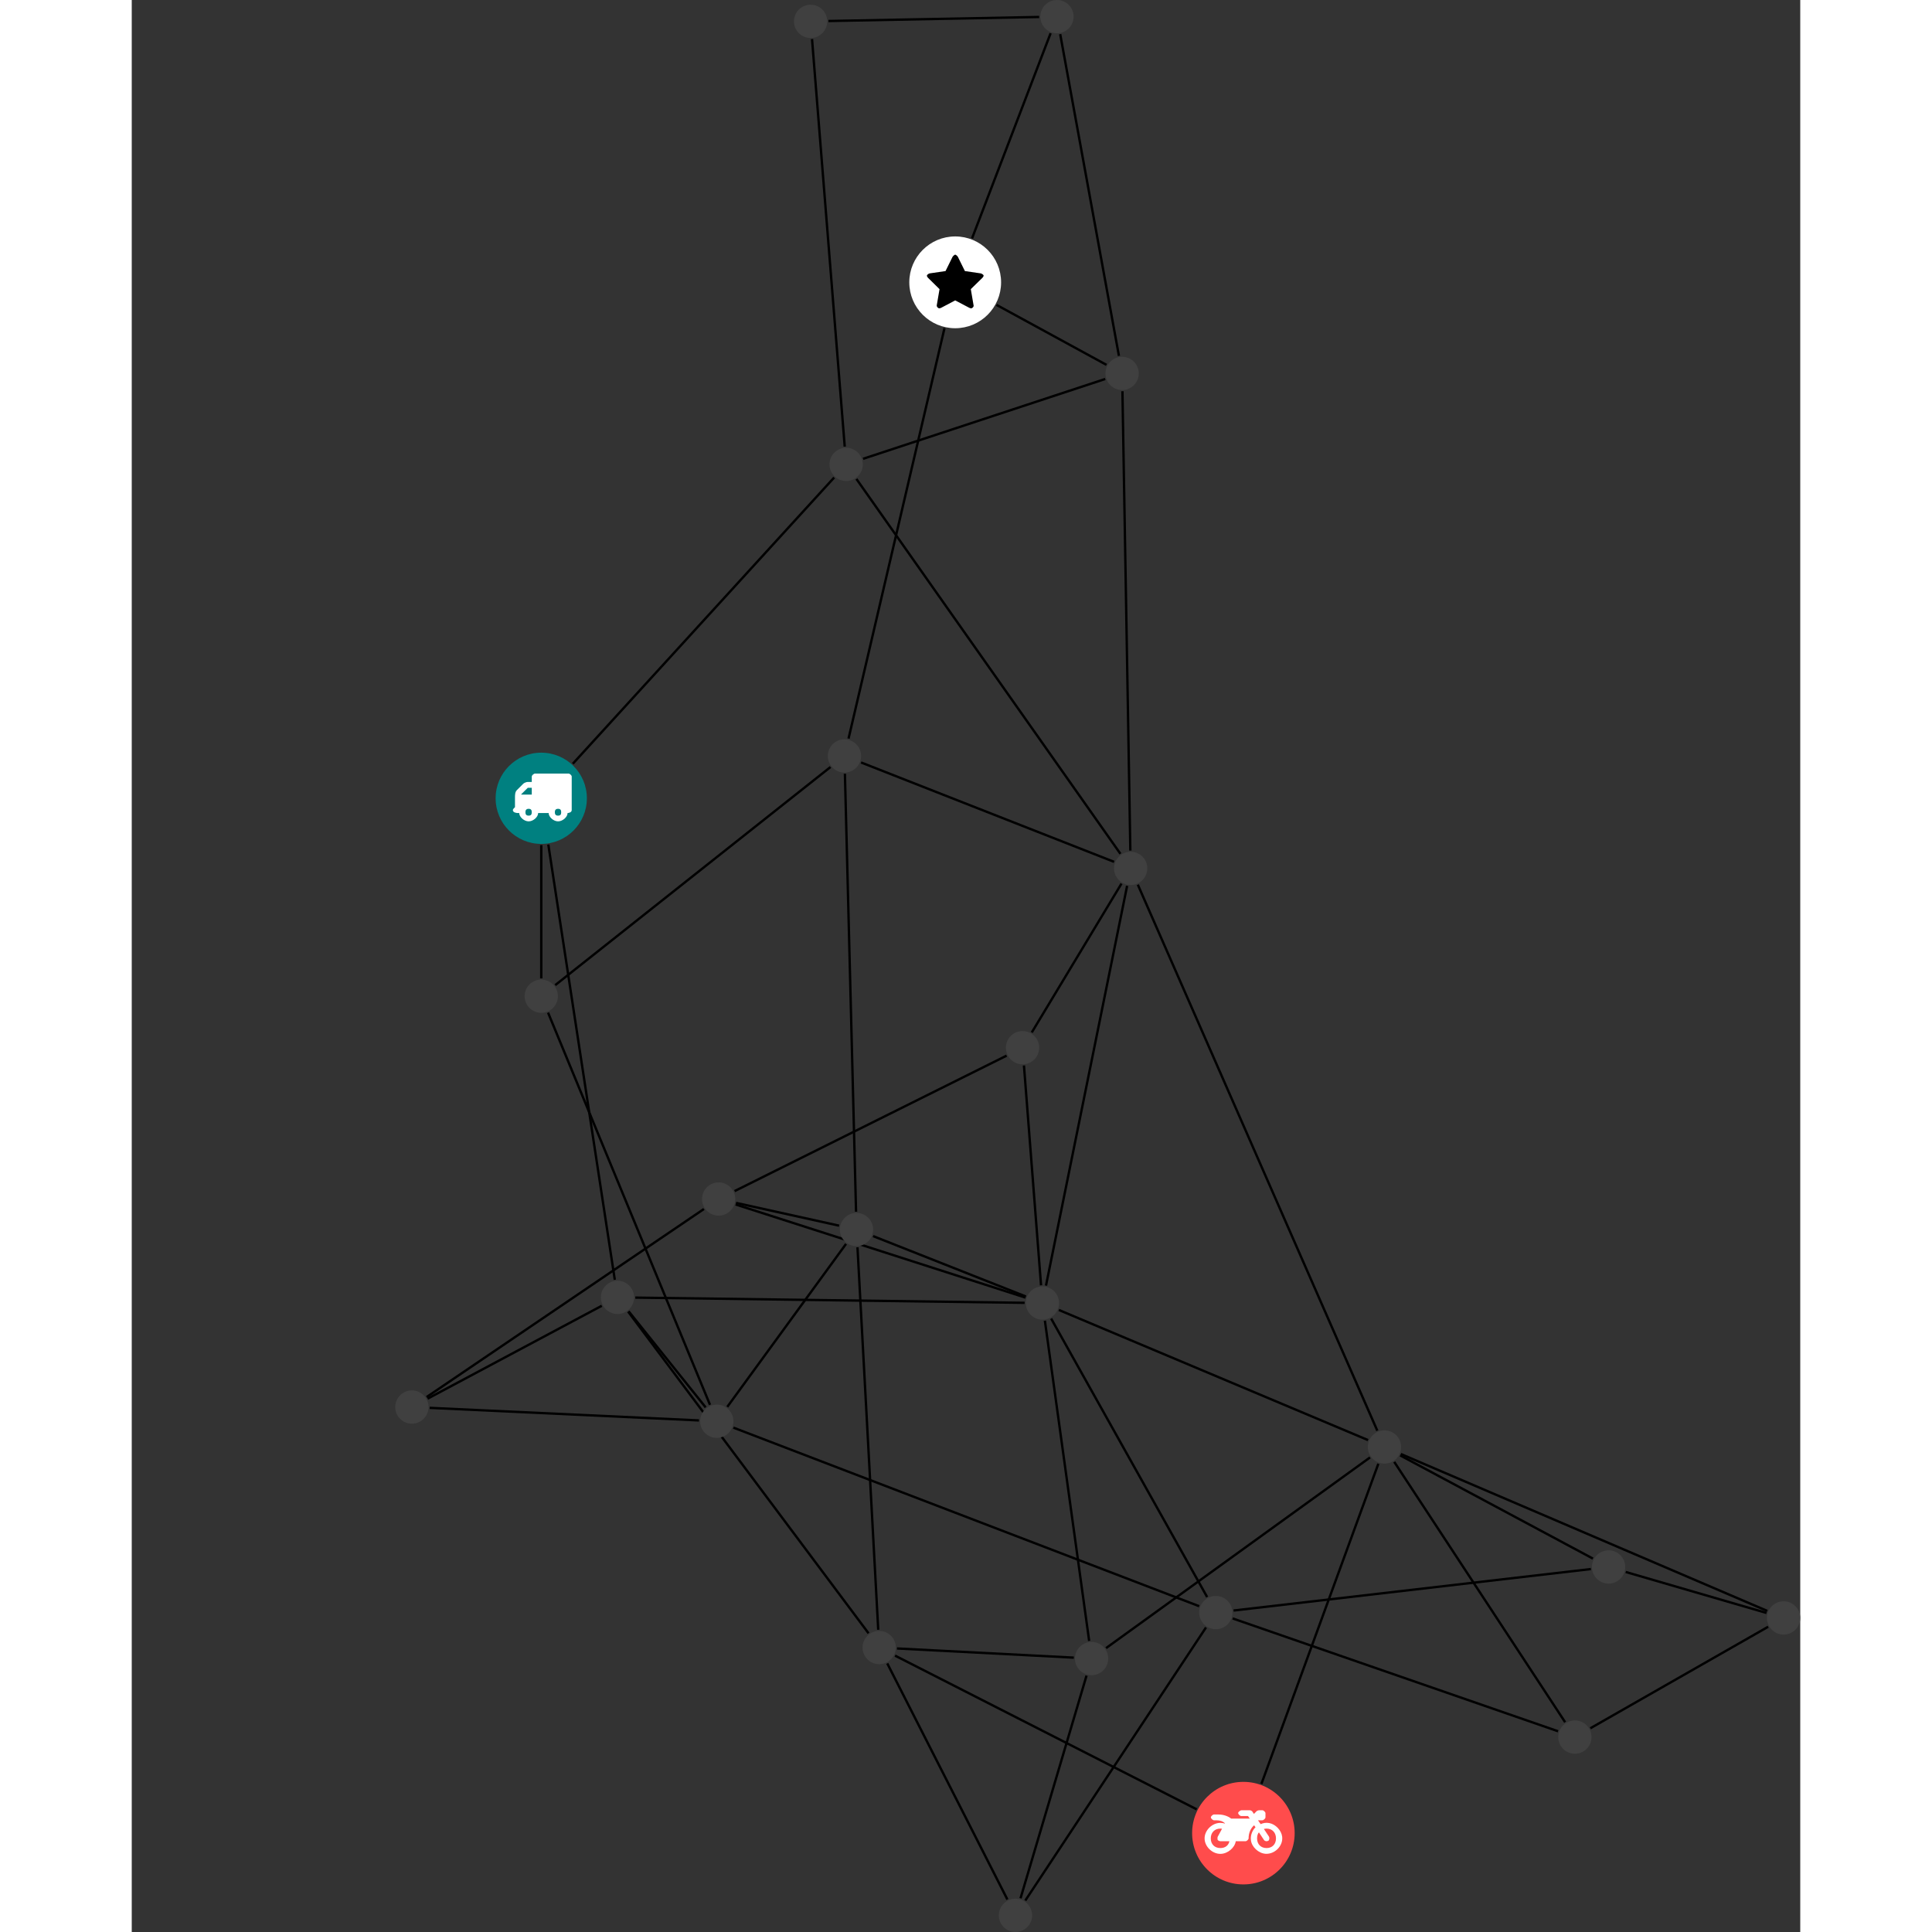 <?xml version="1.0" encoding="UTF-8"?>
<svg xmlns="http://www.w3.org/2000/svg" xmlns:xlink="http://www.w3.org/1999/xlink" width="327.277pt" height="327.277pt" viewBox="-44.636 0.000 282.640 327.277" version="1.1">
<rect x="-44.636" y="0.000" width="282.640" height="327.277" fill="#333333" stroke="none"/>
<defs>
<g>
<symbol overflow="visible" id="glyph0-0">
<path style="stroke:none;" d="M 1.422 -0.75 L 1.422 -7.922 L 3.562 -7.922 L 3.562 -0.891 L 1.422 -0.891 Z M 0.625 0 L 4.531 0 L 4.531 -8.812 L 0.438 -8.812 L 0.438 0 Z M 0.625 0 "/>
</symbol>
<symbol overflow="visible" id="glyph0-1">
<path style="stroke:none;" d="M 3.375 -0.844 C 3.375 -0.453 3.234 -0.266 2.844 -0.266 C 2.469 -0.266 2.297 -0.453 2.297 -0.844 C 2.297 -1.219 2.469 -1.422 2.844 -1.422 C 3.234 -1.422 3.375 -1.219 3.375 -0.844 Z M 1.594 -3.688 L 1.594 -3.859 C 1.594 -3.875 1.578 -3.875 1.594 -3.891 L 2.688 -4.969 C 2.703 -5 2.656 -4.984 2.688 -4.984 L 3.375 -4.984 L 3.375 -3.828 L 1.594 -3.828 Z M 8.359 -0.844 C 8.359 -0.453 8.219 -0.266 7.828 -0.266 C 7.453 -0.266 7.281 -0.453 7.281 -0.844 C 7.281 -1.219 7.453 -1.422 7.828 -1.422 C 8.219 -1.422 8.359 -1.219 8.359 -0.844 Z M 10.141 -6.891 C 10.141 -7.094 9.812 -7.391 9.609 -7.391 L 3.922 -7.391 C 3.719 -7.391 3.375 -7.094 3.375 -6.891 L 3.375 -5.969 L 2.672 -5.969 C 2.469 -5.969 2.078 -5.812 1.938 -5.672 L 0.844 -4.578 C 0.531 -4.266 0.531 -3.734 0.531 -3.328 L 0.531 -1.688 C 0.516 -1.688 0.172 -1.391 0.172 -1.203 C 0.172 -0.781 0.781 -0.703 1.062 -0.703 L 1.25 -0.703 C 1.25 -0.047 2.062 0.703 2.844 0.703 C 3.641 0.703 4.453 -0.047 4.453 -0.703 L 6.234 -0.703 C 6.234 -0.047 7.047 0.703 7.828 0.703 C 8.625 0.703 9.438 -0.047 9.438 -0.703 C 9.547 -0.703 10.141 -0.781 10.141 -1.203 Z M 10.141 -6.891 "/>
</symbol>
<symbol overflow="visible" id="glyph0-2">
<path style="stroke:none;" d="M 12.969 -2.906 C 12.844 -3.984 11.859 -5.016 10.781 -5.219 C 10.234 -5.328 9.703 -5.219 9.328 -5.031 L 8.875 -5.688 L 9.609 -5.688 C 9.812 -5.688 10.141 -5.984 10.141 -6.188 L 10.141 -6.891 C 10.141 -7.094 9.812 -7.391 9.609 -7.391 L 9.047 -7.391 C 8.969 -7.391 8.734 -7.312 8.656 -7.25 L 8.188 -6.766 L 7.891 -7.203 C 7.828 -7.281 7.594 -7.391 7.484 -7.391 L 6.078 -7.391 C 5.906 -7.391 5.547 -7.125 5.516 -6.953 C 5.484 -6.734 5.828 -6.406 6.047 -6.406 L 7.188 -6.406 L 7.484 -5.969 L 4.344 -5.969 C 4.141 -6.125 3.375 -6.672 2.141 -6.672 L 1.422 -6.672 C 1.219 -6.672 0.891 -6.375 0.891 -6.188 C 0.891 -5.984 1.219 -5.688 1.422 -5.688 L 1.781 -5.688 C 2.484 -5.688 2.906 -5.516 3.281 -5.188 L 3.25 -5.141 C 3.078 -5.188 2.797 -5.25 2.5 -5.25 C 1.109 -5.25 -0.172 -4 -0.172 -2.625 C -0.172 -1.25 1.109 0 2.5 0 C 3.75 0 4.953 -1.062 5.109 -2.141 L 6.766 -2.141 C 6.969 -2.141 7.281 -2.438 7.281 -2.625 C 7.281 -3.609 7.688 -4.391 8.219 -4.844 L 8.453 -4.5 C 7.969 -4.062 7.578 -3.203 7.672 -2.359 C 7.781 -1.172 8.969 -0.094 10.141 -0.016 C 11.703 0.094 13.156 -1.344 12.969 -2.906 Z M 2.5 -0.984 C 1.516 -0.984 0.875 -1.641 0.875 -2.625 C 0.875 -3.594 1.516 -4.281 2.5 -4.281 C 2.672 -4.281 2.844 -4.234 2.781 -4.25 L 2.047 -2.891 C 2 -2.781 2 -2.469 2.047 -2.359 C 2.125 -2.25 2.375 -2.141 2.5 -2.141 L 4.031 -2.141 C 3.891 -1.453 3.344 -0.984 2.5 -0.984 Z M 10.328 -0.984 C 9.344 -0.984 8.719 -1.641 8.719 -2.625 C 8.719 -3.109 8.859 -3.469 9.031 -3.641 L 9.906 -2.328 C 9.969 -2.219 10.203 -2.141 10.328 -2.141 C 10.391 -2.141 10.594 -2.188 10.641 -2.234 C 10.812 -2.344 10.844 -2.75 10.734 -2.922 L 9.875 -4.219 C 9.859 -4.219 10.094 -4.281 10.328 -4.281 C 11.297 -4.281 11.922 -3.594 11.922 -2.625 C 11.922 -1.641 11.297 -0.984 10.328 -0.984 Z M 10.328 -0.984 "/>
</symbol>
<symbol overflow="visible" id="glyph0-3">
<path style="stroke:none;" d="M 9.438 -5.078 C 9.438 -5.25 9.078 -5.453 8.938 -5.469 L 6.266 -5.859 L 5.078 -8.266 C 5.031 -8.375 4.75 -8.641 4.625 -8.641 C 4.5 -8.641 4.234 -8.375 4.172 -8.266 L 2.984 -5.859 L 0.312 -5.469 C 0.172 -5.453 -0.172 -5.25 -0.172 -5.078 C -0.172 -4.969 -0.062 -4.781 0.016 -4.719 L 1.969 -2.797 L 1.5 -0.062 C 1.5 -0.016 1.5 0.016 1.5 0.047 C 1.5 0.203 1.75 0.453 1.906 0.453 C 1.984 0.453 2.188 0.406 2.25 0.359 L 4.625 -0.891 L 7 0.359 C 7.062 0.406 7.266 0.453 7.344 0.453 C 7.5 0.453 7.75 0.203 7.75 0.047 C 7.75 0.016 7.75 -0.016 7.734 -0.062 L 7.266 -2.797 L 9.234 -4.719 C 9.297 -4.781 9.438 -4.969 9.438 -5.078 Z M 9.438 -5.078 "/>
</symbol>
</g>
<clipPath id="clip1">
  <path d="M 196 269 L 238.004 269 L 238.004 299 L 196 299 Z M 196 269 "/>
</clipPath>
<clipPath id="clip2">
  <path d="M 77 276 L 110 276 L 110 327.277 L 77 327.277 Z M 77 276 "/>
</clipPath>
<clipPath id="clip3">
  <path d="M 100 278 L 123 278 L 123 327.277 L 100 327.277 Z M 100 278 "/>
</clipPath>
<clipPath id="clip4">
  <path d="M 101 270 L 143 270 L 143 327.277 L 101 327.277 Z M 101 270 "/>
</clipPath>
<clipPath id="clip5">
  <path d="M 164 240 L 238.004 240 L 238.004 279 L 164 279 Z M 164 240 "/>
</clipPath>
<clipPath id="clip6">
  <path d="M 102 321 L 108 321 L 108 327.277 L 102 327.277 Z M 102 321 "/>
</clipPath>
<clipPath id="clip7">
  <path d="M 232 271 L 238.004 271 L 238.004 277 L 232 277 Z M 232 271 "/>
</clipPath>
</defs>
<g id="surface1">
<path style="fill:none;stroke-width:0.399;stroke-linecap:butt;stroke-linejoin:miter;stroke:rgb(0%,0%,0%);stroke-opacity:1;stroke-miterlimit:10;" d="M 0.001 -7.927 L 0.001 -30.509 " transform="matrix(1,0,0,-1,24.733,135.229)"/>
<path style="fill:none;stroke-width:0.399;stroke-linecap:butt;stroke-linejoin:miter;stroke:rgb(0%,0%,0%);stroke-opacity:1;stroke-miterlimit:10;" d="M 5.345 5.854 L 49.615 54.334 " transform="matrix(1,0,0,-1,24.733,135.229)"/>
<path style="fill:none;stroke-width:0.399;stroke-linecap:butt;stroke-linejoin:miter;stroke:rgb(0%,0%,0%);stroke-opacity:1;stroke-miterlimit:10;" d="M 1.197 -7.837 L 12.458 -81.56 " transform="matrix(1,0,0,-1,24.733,135.229)"/>
<g clip-path="url(#clip1)" clip-rule="nonzero">
<path style="fill:none;stroke-width:0.399;stroke-linecap:butt;stroke-linejoin:miter;stroke:rgb(0%,0%,0%);stroke-opacity:1;stroke-miterlimit:10;" d="M 177.716 -157.537 L 207.833 -140.341 " transform="matrix(1,0,0,-1,24.733,135.229)"/>
</g>
<path style="fill:none;stroke-width:0.399;stroke-linecap:butt;stroke-linejoin:miter;stroke:rgb(0%,0%,0%);stroke-opacity:1;stroke-miterlimit:10;" d="M 173.443 -156.509 L 144.494 -112.412 " transform="matrix(1,0,0,-1,24.733,135.229)"/>
<path style="fill:none;stroke-width:0.399;stroke-linecap:butt;stroke-linejoin:miter;stroke:rgb(0%,0%,0%);stroke-opacity:1;stroke-miterlimit:10;" d="M 172.244 -158.044 L 117.122 -138.931 " transform="matrix(1,0,0,-1,24.733,135.229)"/>
<path style="fill:none;stroke-width:0.399;stroke-linecap:butt;stroke-linejoin:miter;stroke:rgb(0%,0%,0%);stroke-opacity:1;stroke-miterlimit:10;" d="M 2.365 -31.65 L 48.997 5.299 " transform="matrix(1,0,0,-1,24.733,135.229)"/>
<path style="fill:none;stroke-width:0.399;stroke-linecap:butt;stroke-linejoin:miter;stroke:rgb(0%,0%,0%);stroke-opacity:1;stroke-miterlimit:10;" d="M 1.154 -36.314 L 28.583 -102.74 " transform="matrix(1,0,0,-1,24.733,135.229)"/>
<path style="fill:none;stroke-width:0.399;stroke-linecap:butt;stroke-linejoin:miter;stroke:rgb(0%,0%,0%);stroke-opacity:1;stroke-miterlimit:10;" d="M 111.025 -171.267 L 59.935 -145.232 " transform="matrix(1,0,0,-1,24.733,135.229)"/>
<path style="fill:none;stroke-width:0.399;stroke-linecap:butt;stroke-linejoin:miter;stroke:rgb(0%,0%,0%);stroke-opacity:1;stroke-miterlimit:10;" d="M 121.994 -166.955 L 141.802 -112.724 " transform="matrix(1,0,0,-1,24.733,135.229)"/>
<path style="fill:none;stroke-width:0.399;stroke-linecap:butt;stroke-linejoin:miter;stroke:rgb(0%,0%,0%);stroke-opacity:1;stroke-miterlimit:10;" d="M 45.869 128.604 L 51.408 59.573 " transform="matrix(1,0,0,-1,24.733,135.229)"/>
<path style="fill:none;stroke-width:0.399;stroke-linecap:butt;stroke-linejoin:miter;stroke:rgb(0%,0%,0%);stroke-opacity:1;stroke-miterlimit:10;" d="M 48.646 131.67 L 84.345 132.354 " transform="matrix(1,0,0,-1,24.733,135.229)"/>
<path style="fill:none;stroke-width:0.399;stroke-linecap:butt;stroke-linejoin:miter;stroke:rgb(0%,0%,0%);stroke-opacity:1;stroke-miterlimit:10;" d="M 54.517 57.51 L 95.533 71.03 " transform="matrix(1,0,0,-1,24.733,135.229)"/>
<path style="fill:none;stroke-width:0.399;stroke-linecap:butt;stroke-linejoin:miter;stroke:rgb(0%,0%,0%);stroke-opacity:1;stroke-miterlimit:10;" d="M 53.388 54.096 L 98.107 -9.404 " transform="matrix(1,0,0,-1,24.733,135.229)"/>
<path style="fill:none;stroke-width:0.399;stroke-linecap:butt;stroke-linejoin:miter;stroke:rgb(0%,0%,0%);stroke-opacity:1;stroke-miterlimit:10;" d="M 86.283 129.596 L 72.974 94.85 " transform="matrix(1,0,0,-1,24.733,135.229)"/>
<path style="fill:none;stroke-width:0.399;stroke-linecap:butt;stroke-linejoin:miter;stroke:rgb(0%,0%,0%);stroke-opacity:1;stroke-miterlimit:10;" d="M 87.908 129.444 L 97.857 74.944 " transform="matrix(1,0,0,-1,24.733,135.229)"/>
<path style="fill:none;stroke-width:0.399;stroke-linecap:butt;stroke-linejoin:miter;stroke:rgb(0%,0%,0%);stroke-opacity:1;stroke-miterlimit:10;" d="M 77.122 83.581 L 95.751 73.42 " transform="matrix(1,0,0,-1,24.733,135.229)"/>
<path style="fill:none;stroke-width:0.399;stroke-linecap:butt;stroke-linejoin:miter;stroke:rgb(0%,0%,0%);stroke-opacity:1;stroke-miterlimit:10;" d="M 68.306 79.635 L 52.052 10.112 " transform="matrix(1,0,0,-1,24.733,135.229)"/>
<path style="fill:none;stroke-width:0.399;stroke-linecap:butt;stroke-linejoin:miter;stroke:rgb(0%,0%,0%);stroke-opacity:1;stroke-miterlimit:10;" d="M 98.451 68.956 L 99.79 -8.853 " transform="matrix(1,0,0,-1,24.733,135.229)"/>
<path style="fill:none;stroke-width:0.399;stroke-linecap:butt;stroke-linejoin:miter;stroke:rgb(0%,0%,0%);stroke-opacity:1;stroke-miterlimit:10;" d="M 54.173 6.069 L 97.037 -10.767 " transform="matrix(1,0,0,-1,24.733,135.229)"/>
<path style="fill:none;stroke-width:0.399;stroke-linecap:butt;stroke-linejoin:miter;stroke:rgb(0%,0%,0%);stroke-opacity:1;stroke-miterlimit:10;" d="M 51.439 4.159 L 53.326 -70.037 " transform="matrix(1,0,0,-1,24.733,135.229)"/>
<path style="fill:none;stroke-width:0.399;stroke-linecap:butt;stroke-linejoin:miter;stroke:rgb(0%,0%,0%);stroke-opacity:1;stroke-miterlimit:10;" d="M 98.287 -14.455 L 83.091 -39.666 " transform="matrix(1,0,0,-1,24.733,135.229)"/>
<path style="fill:none;stroke-width:0.399;stroke-linecap:butt;stroke-linejoin:miter;stroke:rgb(0%,0%,0%);stroke-opacity:1;stroke-miterlimit:10;" d="M 99.244 -14.83 L 85.501 -82.548 " transform="matrix(1,0,0,-1,24.733,135.229)"/>
<path style="fill:none;stroke-width:0.399;stroke-linecap:butt;stroke-linejoin:miter;stroke:rgb(0%,0%,0%);stroke-opacity:1;stroke-miterlimit:10;" d="M 101.056 -14.634 L 141.626 -107.126 " transform="matrix(1,0,0,-1,24.733,135.229)"/>
<path style="fill:none;stroke-width:0.399;stroke-linecap:butt;stroke-linejoin:miter;stroke:rgb(0%,0%,0%);stroke-opacity:1;stroke-miterlimit:10;" d="M 81.767 -45.259 L 84.665 -82.498 " transform="matrix(1,0,0,-1,24.733,135.229)"/>
<path style="fill:none;stroke-width:0.399;stroke-linecap:butt;stroke-linejoin:miter;stroke:rgb(0%,0%,0%);stroke-opacity:1;stroke-miterlimit:10;" d="M 78.829 -43.595 L 32.751 -66.541 " transform="matrix(1,0,0,-1,24.733,135.229)"/>
<path style="fill:none;stroke-width:0.399;stroke-linecap:butt;stroke-linejoin:miter;stroke:rgb(0%,0%,0%);stroke-opacity:1;stroke-miterlimit:10;" d="M 82.029 -84.584 L 32.923 -68.806 " transform="matrix(1,0,0,-1,24.733,135.229)"/>
<path style="fill:none;stroke-width:0.399;stroke-linecap:butt;stroke-linejoin:miter;stroke:rgb(0%,0%,0%);stroke-opacity:1;stroke-miterlimit:10;" d="M 82.095 -84.396 L 56.208 -74.162 " transform="matrix(1,0,0,-1,24.733,135.229)"/>
<path style="fill:none;stroke-width:0.399;stroke-linecap:butt;stroke-linejoin:miter;stroke:rgb(0%,0%,0%);stroke-opacity:1;stroke-miterlimit:10;" d="M 81.884 -85.466 L 15.931 -84.584 " transform="matrix(1,0,0,-1,24.733,135.229)"/>
<path style="fill:none;stroke-width:0.399;stroke-linecap:butt;stroke-linejoin:miter;stroke:rgb(0%,0%,0%);stroke-opacity:1;stroke-miterlimit:10;" d="M 85.314 -88.494 L 92.814 -142.736 " transform="matrix(1,0,0,-1,24.733,135.229)"/>
<path style="fill:none;stroke-width:0.399;stroke-linecap:butt;stroke-linejoin:miter;stroke:rgb(0%,0%,0%);stroke-opacity:1;stroke-miterlimit:10;" d="M 87.681 -86.677 L 140.056 -108.72 " transform="matrix(1,0,0,-1,24.733,135.229)"/>
<path style="fill:none;stroke-width:0.399;stroke-linecap:butt;stroke-linejoin:miter;stroke:rgb(0%,0%,0%);stroke-opacity:1;stroke-miterlimit:10;" d="M 86.376 -88.138 L 112.798 -135.306 " transform="matrix(1,0,0,-1,24.733,135.229)"/>
<path style="fill:none;stroke-width:0.399;stroke-linecap:butt;stroke-linejoin:miter;stroke:rgb(0%,0%,0%);stroke-opacity:1;stroke-miterlimit:10;" d="M 32.994 -68.537 L 50.458 -72.4 " transform="matrix(1,0,0,-1,24.733,135.229)"/>
<path style="fill:none;stroke-width:0.399;stroke-linecap:butt;stroke-linejoin:miter;stroke:rgb(0%,0%,0%);stroke-opacity:1;stroke-miterlimit:10;" d="M 27.552 -69.576 L -19.417 -101.427 " transform="matrix(1,0,0,-1,24.733,135.229)"/>
<path style="fill:none;stroke-width:0.399;stroke-linecap:butt;stroke-linejoin:miter;stroke:rgb(0%,0%,0%);stroke-opacity:1;stroke-miterlimit:10;" d="M 51.626 -75.49 L 31.513 -103.091 " transform="matrix(1,0,0,-1,24.733,135.229)"/>
<path style="fill:none;stroke-width:0.399;stroke-linecap:butt;stroke-linejoin:miter;stroke:rgb(0%,0%,0%);stroke-opacity:1;stroke-miterlimit:10;" d="M 53.568 -76.064 L 57.083 -140.849 " transform="matrix(1,0,0,-1,24.733,135.229)"/>
<path style="fill:none;stroke-width:0.399;stroke-linecap:butt;stroke-linejoin:miter;stroke:rgb(0%,0%,0%);stroke-opacity:1;stroke-miterlimit:10;" d="M -18.901 -103.259 L 26.72 -105.388 " transform="matrix(1,0,0,-1,24.733,135.229)"/>
<path style="fill:none;stroke-width:0.399;stroke-linecap:butt;stroke-linejoin:miter;stroke:rgb(0%,0%,0%);stroke-opacity:1;stroke-miterlimit:10;" d="M -19.253 -101.701 L 10.251 -85.966 " transform="matrix(1,0,0,-1,24.733,135.229)"/>
<path style="fill:none;stroke-width:0.399;stroke-linecap:butt;stroke-linejoin:miter;stroke:rgb(0%,0%,0%);stroke-opacity:1;stroke-miterlimit:10;" d="M 27.849 -103.177 L 14.802 -86.9 " transform="matrix(1,0,0,-1,24.733,135.229)"/>
<path style="fill:none;stroke-width:0.399;stroke-linecap:butt;stroke-linejoin:miter;stroke:rgb(0%,0%,0%);stroke-opacity:1;stroke-miterlimit:10;" d="M 32.552 -106.611 L 111.454 -136.861 " transform="matrix(1,0,0,-1,24.733,135.229)"/>
<path style="fill:none;stroke-width:0.399;stroke-linecap:butt;stroke-linejoin:miter;stroke:rgb(0%,0%,0%);stroke-opacity:1;stroke-miterlimit:10;" d="M 14.72 -86.962 L 55.439 -141.443 " transform="matrix(1,0,0,-1,24.733,135.229)"/>
<g clip-path="url(#clip2)" clip-rule="nonzero">
<path style="fill:none;stroke-width:0.399;stroke-linecap:butt;stroke-linejoin:miter;stroke:rgb(0%,0%,0%);stroke-opacity:1;stroke-miterlimit:10;" d="M 58.615 -146.552 L 78.962 -186.541 " transform="matrix(1,0,0,-1,24.733,135.229)"/>
</g>
<path style="fill:none;stroke-width:0.399;stroke-linecap:butt;stroke-linejoin:miter;stroke:rgb(0%,0%,0%);stroke-opacity:1;stroke-miterlimit:10;" d="M 60.259 -144.017 L 90.216 -145.572 " transform="matrix(1,0,0,-1,24.733,135.229)"/>
<g clip-path="url(#clip3)" clip-rule="nonzero">
<path style="fill:none;stroke-width:0.399;stroke-linecap:butt;stroke-linejoin:miter;stroke:rgb(0%,0%,0%);stroke-opacity:1;stroke-miterlimit:10;" d="M 81.189 -186.337 L 92.369 -148.619 " transform="matrix(1,0,0,-1,24.733,135.229)"/>
</g>
<g clip-path="url(#clip4)" clip-rule="nonzero">
<path style="fill:none;stroke-width:0.399;stroke-linecap:butt;stroke-linejoin:miter;stroke:rgb(0%,0%,0%);stroke-opacity:1;stroke-miterlimit:10;" d="M 81.997 -186.716 L 112.607 -140.458 " transform="matrix(1,0,0,-1,24.733,135.229)"/>
</g>
<path style="fill:none;stroke-width:0.399;stroke-linecap:butt;stroke-linejoin:miter;stroke:rgb(0%,0%,0%);stroke-opacity:1;stroke-miterlimit:10;" d="M 95.673 -143.958 L 140.392 -111.658 " transform="matrix(1,0,0,-1,24.733,135.229)"/>
<path style="fill:none;stroke-width:0.399;stroke-linecap:butt;stroke-linejoin:miter;stroke:rgb(0%,0%,0%);stroke-opacity:1;stroke-miterlimit:10;" d="M 207.556 -138.001 L 183.704 -131.06 " transform="matrix(1,0,0,-1,24.733,135.229)"/>
<g clip-path="url(#clip5)" clip-rule="nonzero">
<path style="fill:none;stroke-width:0.399;stroke-linecap:butt;stroke-linejoin:miter;stroke:rgb(0%,0%,0%);stroke-opacity:1;stroke-miterlimit:10;" d="M 207.681 -137.658 L 145.615 -111.076 " transform="matrix(1,0,0,-1,24.733,135.229)"/>
</g>
<path style="fill:none;stroke-width:0.399;stroke-linecap:butt;stroke-linejoin:miter;stroke:rgb(0%,0%,0%);stroke-opacity:1;stroke-miterlimit:10;" d="M 178.146 -128.791 L 145.501 -111.314 " transform="matrix(1,0,0,-1,24.733,135.229)"/>
<path style="fill:none;stroke-width:0.399;stroke-linecap:butt;stroke-linejoin:miter;stroke:rgb(0%,0%,0%);stroke-opacity:1;stroke-miterlimit:10;" d="M 177.81 -130.564 L 117.271 -137.591 " transform="matrix(1,0,0,-1,24.733,135.229)"/>
<path style=" stroke:none;fill-rule:nonzero;fill:rgb(0%,50%,50%);fill-opacity:1;" d="M 32.461 135.23 C 32.461 130.961 29 127.5 24.734 127.5 C 20.465 127.5 17.004 130.961 17.004 135.23 C 17.004 139.496 20.465 142.957 24.734 142.957 C 29 142.957 32.461 139.496 32.461 135.23 Z M 32.461 135.23 "/>
<g style="fill:rgb(100%,100%,100%);fill-opacity:1;">
  <use xlink:href="#glyph0-1" x="19.752" y="138.432"/>
</g>
<path style=" stroke:none;fill-rule:nonzero;fill:rgb(25%,25%,25%);fill-opacity:1;" d="M 202.645 294.262 C 202.645 292.703 201.383 291.441 199.828 291.441 C 198.273 291.441 197.012 292.703 197.012 294.262 C 197.012 295.816 198.273 297.078 199.828 297.078 C 201.383 297.078 202.645 295.816 202.645 294.262 Z M 202.645 294.262 "/>
<path style=" stroke:none;fill-rule:nonzero;fill:rgb(25%,25%,25%);fill-opacity:1;" d="M 27.551 168.754 C 27.551 167.199 26.289 165.938 24.734 165.938 C 23.176 165.938 21.914 167.199 21.914 168.754 C 21.914 170.309 23.176 171.57 24.734 171.57 C 26.289 171.57 27.551 170.309 27.551 168.754 Z M 27.551 168.754 "/>
<path style=" stroke:none;fill-rule:nonzero;fill:rgb(100%,29.999%,29.999%);fill-opacity:1;" d="M 152.359 310.527 C 152.359 305.73 148.473 301.844 143.676 301.844 C 138.875 301.844 134.988 305.73 134.988 310.527 C 134.988 315.328 138.875 319.215 143.676 319.215 C 148.473 319.215 152.359 315.328 152.359 310.527 Z M 152.359 310.527 "/>
<g style="fill:rgb(100%,100%,100%);fill-opacity:1;">
  <use xlink:href="#glyph0-2" x="137.273" y="314.041"/>
</g>
<path style=" stroke:none;fill-rule:nonzero;fill:rgb(25%,25%,25%);fill-opacity:1;" d="M 73.18 3.617 C 73.18 2.062 71.918 0.801 70.363 0.801 C 68.805 0.801 67.543 2.062 67.543 3.617 C 67.543 5.176 68.805 6.438 70.363 6.438 C 71.918 6.438 73.18 5.176 73.18 3.617 Z M 73.18 3.617 "/>
<path style=" stroke:none;fill-rule:nonzero;fill:rgb(25%,25%,25%);fill-opacity:1;" d="M 79.199 78.668 C 79.199 77.109 77.938 75.848 76.383 75.848 C 74.824 75.848 73.562 77.109 73.562 78.668 C 73.562 80.223 74.824 81.484 76.383 81.484 C 77.938 81.484 79.199 80.223 79.199 78.668 Z M 79.199 78.668 "/>
<path style=" stroke:none;fill-rule:nonzero;fill:rgb(25%,25%,25%);fill-opacity:1;" d="M 114.914 2.816 C 114.914 1.262 113.652 0 112.098 0 C 110.539 0 109.277 1.262 109.277 2.816 C 109.277 4.375 110.539 5.637 112.098 5.637 C 113.652 5.637 114.914 4.375 114.914 2.816 Z M 114.914 2.816 "/>
<path style=" stroke:none;fill-rule:nonzero;fill:rgb(100%,100%,100%);fill-opacity:1;" d="M 102.629 47.828 C 102.629 43.535 99.148 40.051 94.855 40.051 C 90.562 40.051 87.078 43.535 87.078 47.828 C 87.078 52.121 90.562 55.602 94.855 55.602 C 99.148 55.602 102.629 52.121 102.629 47.828 Z M 102.629 47.828 "/>
<g style="fill:rgb(0%,0%,0%);fill-opacity:1;">
  <use xlink:href="#glyph0-3" x="90.232" y="51.778"/>
</g>
<path style=" stroke:none;fill-rule:nonzero;fill:rgb(25%,25%,25%);fill-opacity:1;" d="M 125.949 63.258 C 125.949 61.699 124.688 60.438 123.133 60.438 C 121.574 60.438 120.312 61.699 120.312 63.258 C 120.312 64.812 121.574 66.074 123.133 66.074 C 124.688 66.074 125.949 64.812 125.949 63.258 Z M 125.949 63.258 "/>
<path style=" stroke:none;fill-rule:nonzero;fill:rgb(25%,25%,25%);fill-opacity:1;" d="M 78.914 128.055 C 78.914 126.5 77.652 125.238 76.098 125.238 C 74.539 125.238 73.277 126.5 73.277 128.055 C 73.277 129.613 74.539 130.875 76.098 130.875 C 77.652 130.875 78.914 129.613 78.914 128.055 Z M 78.914 128.055 "/>
<path style=" stroke:none;fill-rule:nonzero;fill:rgb(25%,25%,25%);fill-opacity:1;" d="M 127.395 147.102 C 127.395 145.543 126.133 144.281 124.574 144.281 C 123.02 144.281 121.758 145.543 121.758 147.102 C 121.758 148.656 123.02 149.918 124.574 149.918 C 126.133 149.918 127.395 148.656 127.395 147.102 Z M 127.395 147.102 "/>
<path style=" stroke:none;fill-rule:nonzero;fill:rgb(25%,25%,25%);fill-opacity:1;" d="M 109.082 177.48 C 109.082 175.922 107.82 174.66 106.266 174.66 C 104.707 174.66 103.445 175.922 103.445 177.48 C 103.445 179.035 104.707 180.297 106.266 180.297 C 107.82 180.297 109.082 179.035 109.082 177.48 Z M 109.082 177.48 "/>
<path style=" stroke:none;fill-rule:nonzero;fill:rgb(25%,25%,25%);fill-opacity:1;" d="M 112.449 220.734 C 112.449 219.176 111.188 217.914 109.633 217.914 C 108.078 217.914 106.816 219.176 106.816 220.734 C 106.816 222.289 108.078 223.551 109.633 223.551 C 111.188 223.551 112.449 222.289 112.449 220.734 Z M 112.449 220.734 "/>
<path style=" stroke:none;fill-rule:nonzero;fill:rgb(25%,25%,25%);fill-opacity:1;" d="M 57.598 203.113 C 57.598 201.555 56.336 200.293 54.781 200.293 C 53.227 200.293 51.965 201.555 51.965 203.113 C 51.965 204.668 53.227 205.93 54.781 205.93 C 56.336 205.93 57.598 204.668 57.598 203.113 Z M 57.598 203.113 "/>
<path style=" stroke:none;fill-rule:nonzero;fill:rgb(25%,25%,25%);fill-opacity:1;" d="M 80.953 208.281 C 80.953 206.727 79.691 205.465 78.137 205.465 C 76.578 205.465 75.316 206.727 75.316 208.281 C 75.316 209.836 76.578 211.098 78.137 211.098 C 79.691 211.098 80.953 209.836 80.953 208.281 Z M 80.953 208.281 "/>
<path style=" stroke:none;fill-rule:nonzero;fill:rgb(25%,25%,25%);fill-opacity:1;" d="M 5.637 238.348 C 5.637 236.793 4.375 235.531 2.816 235.531 C 1.262 235.531 0 236.793 0 238.348 C 0 239.906 1.262 241.168 2.816 241.168 C 4.375 241.168 5.637 239.906 5.637 238.348 Z M 5.637 238.348 "/>
<path style=" stroke:none;fill-rule:nonzero;fill:rgb(25%,25%,25%);fill-opacity:1;" d="M 57.285 240.758 C 57.285 239.203 56.023 237.941 54.469 237.941 C 52.91 237.941 51.648 239.203 51.648 240.758 C 51.648 242.312 52.91 243.574 54.469 243.574 C 56.023 243.574 57.285 242.312 57.285 240.758 Z M 57.285 240.758 "/>
<path style=" stroke:none;fill-rule:nonzero;fill:rgb(25%,25%,25%);fill-opacity:1;" d="M 40.465 219.773 C 40.465 218.215 39.203 216.953 37.648 216.953 C 36.09 216.953 34.828 218.215 34.828 219.773 C 34.828 221.328 36.09 222.59 37.648 222.59 C 39.203 222.59 40.465 221.328 40.465 219.773 Z M 40.465 219.773 "/>
<path style=" stroke:none;fill-rule:nonzero;fill:rgb(25%,25%,25%);fill-opacity:1;" d="M 84.797 279.09 C 84.797 277.531 83.535 276.27 81.977 276.27 C 80.422 276.27 79.16 277.531 79.16 279.09 C 79.16 280.645 80.422 281.906 81.977 281.906 C 83.535 281.906 84.797 280.645 84.797 279.09 Z M 84.797 279.09 "/>
<g clip-path="url(#clip6)" clip-rule="nonzero">
<path style=" stroke:none;fill-rule:nonzero;fill:rgb(25%,25%,25%);fill-opacity:1;" d="M 107.883 324.461 C 107.883 322.902 106.621 321.641 105.062 321.641 C 103.508 321.641 102.246 322.902 102.246 324.461 C 102.246 326.016 103.508 327.277 105.062 327.277 C 106.621 327.277 107.883 326.016 107.883 324.461 Z M 107.883 324.461 "/>
</g>
<path style=" stroke:none;fill-rule:nonzero;fill:rgb(25%,25%,25%);fill-opacity:1;" d="M 120.777 280.953 C 120.777 279.398 119.516 278.137 117.961 278.137 C 116.402 278.137 115.141 279.398 115.141 280.953 C 115.141 282.512 116.402 283.773 117.961 283.773 C 119.516 283.773 120.777 282.512 120.777 280.953 Z M 120.777 280.953 "/>
<g clip-path="url(#clip7)" clip-rule="nonzero">
<path style=" stroke:none;fill-rule:nonzero;fill:rgb(25%,25%,25%);fill-opacity:1;" d="M 238.004 274.074 C 238.004 272.52 236.742 271.258 235.188 271.258 C 233.629 271.258 232.367 272.52 232.367 274.074 C 232.367 275.633 233.629 276.895 235.188 276.895 C 236.742 276.895 238.004 275.633 238.004 274.074 Z M 238.004 274.074 "/>
</g>
<path style=" stroke:none;fill-rule:nonzero;fill:rgb(25%,25%,25%);fill-opacity:1;" d="M 208.355 265.441 C 208.355 263.887 207.094 262.625 205.535 262.625 C 203.98 262.625 202.719 263.887 202.719 265.441 C 202.719 267 203.98 268.262 205.535 268.262 C 207.094 268.262 208.355 267 208.355 265.441 Z M 208.355 265.441 "/>
<path style=" stroke:none;fill-rule:nonzero;fill:rgb(25%,25%,25%);fill-opacity:1;" d="M 170.391 245.117 C 170.391 243.562 169.129 242.301 167.57 242.301 C 166.016 242.301 164.754 243.562 164.754 245.117 C 164.754 246.672 166.016 247.934 167.57 247.934 C 169.129 247.934 170.391 246.672 170.391 245.117 Z M 170.391 245.117 "/>
<path style=" stroke:none;fill-rule:nonzero;fill:rgb(25%,25%,25%);fill-opacity:1;" d="M 141.82 273.168 C 141.82 271.613 140.559 270.352 139.004 270.352 C 137.449 270.352 136.188 271.613 136.188 273.168 C 136.188 274.727 137.449 275.988 139.004 275.988 C 140.559 275.988 141.82 274.727 141.82 273.168 Z M 141.82 273.168 "/>
</g>
</svg>
